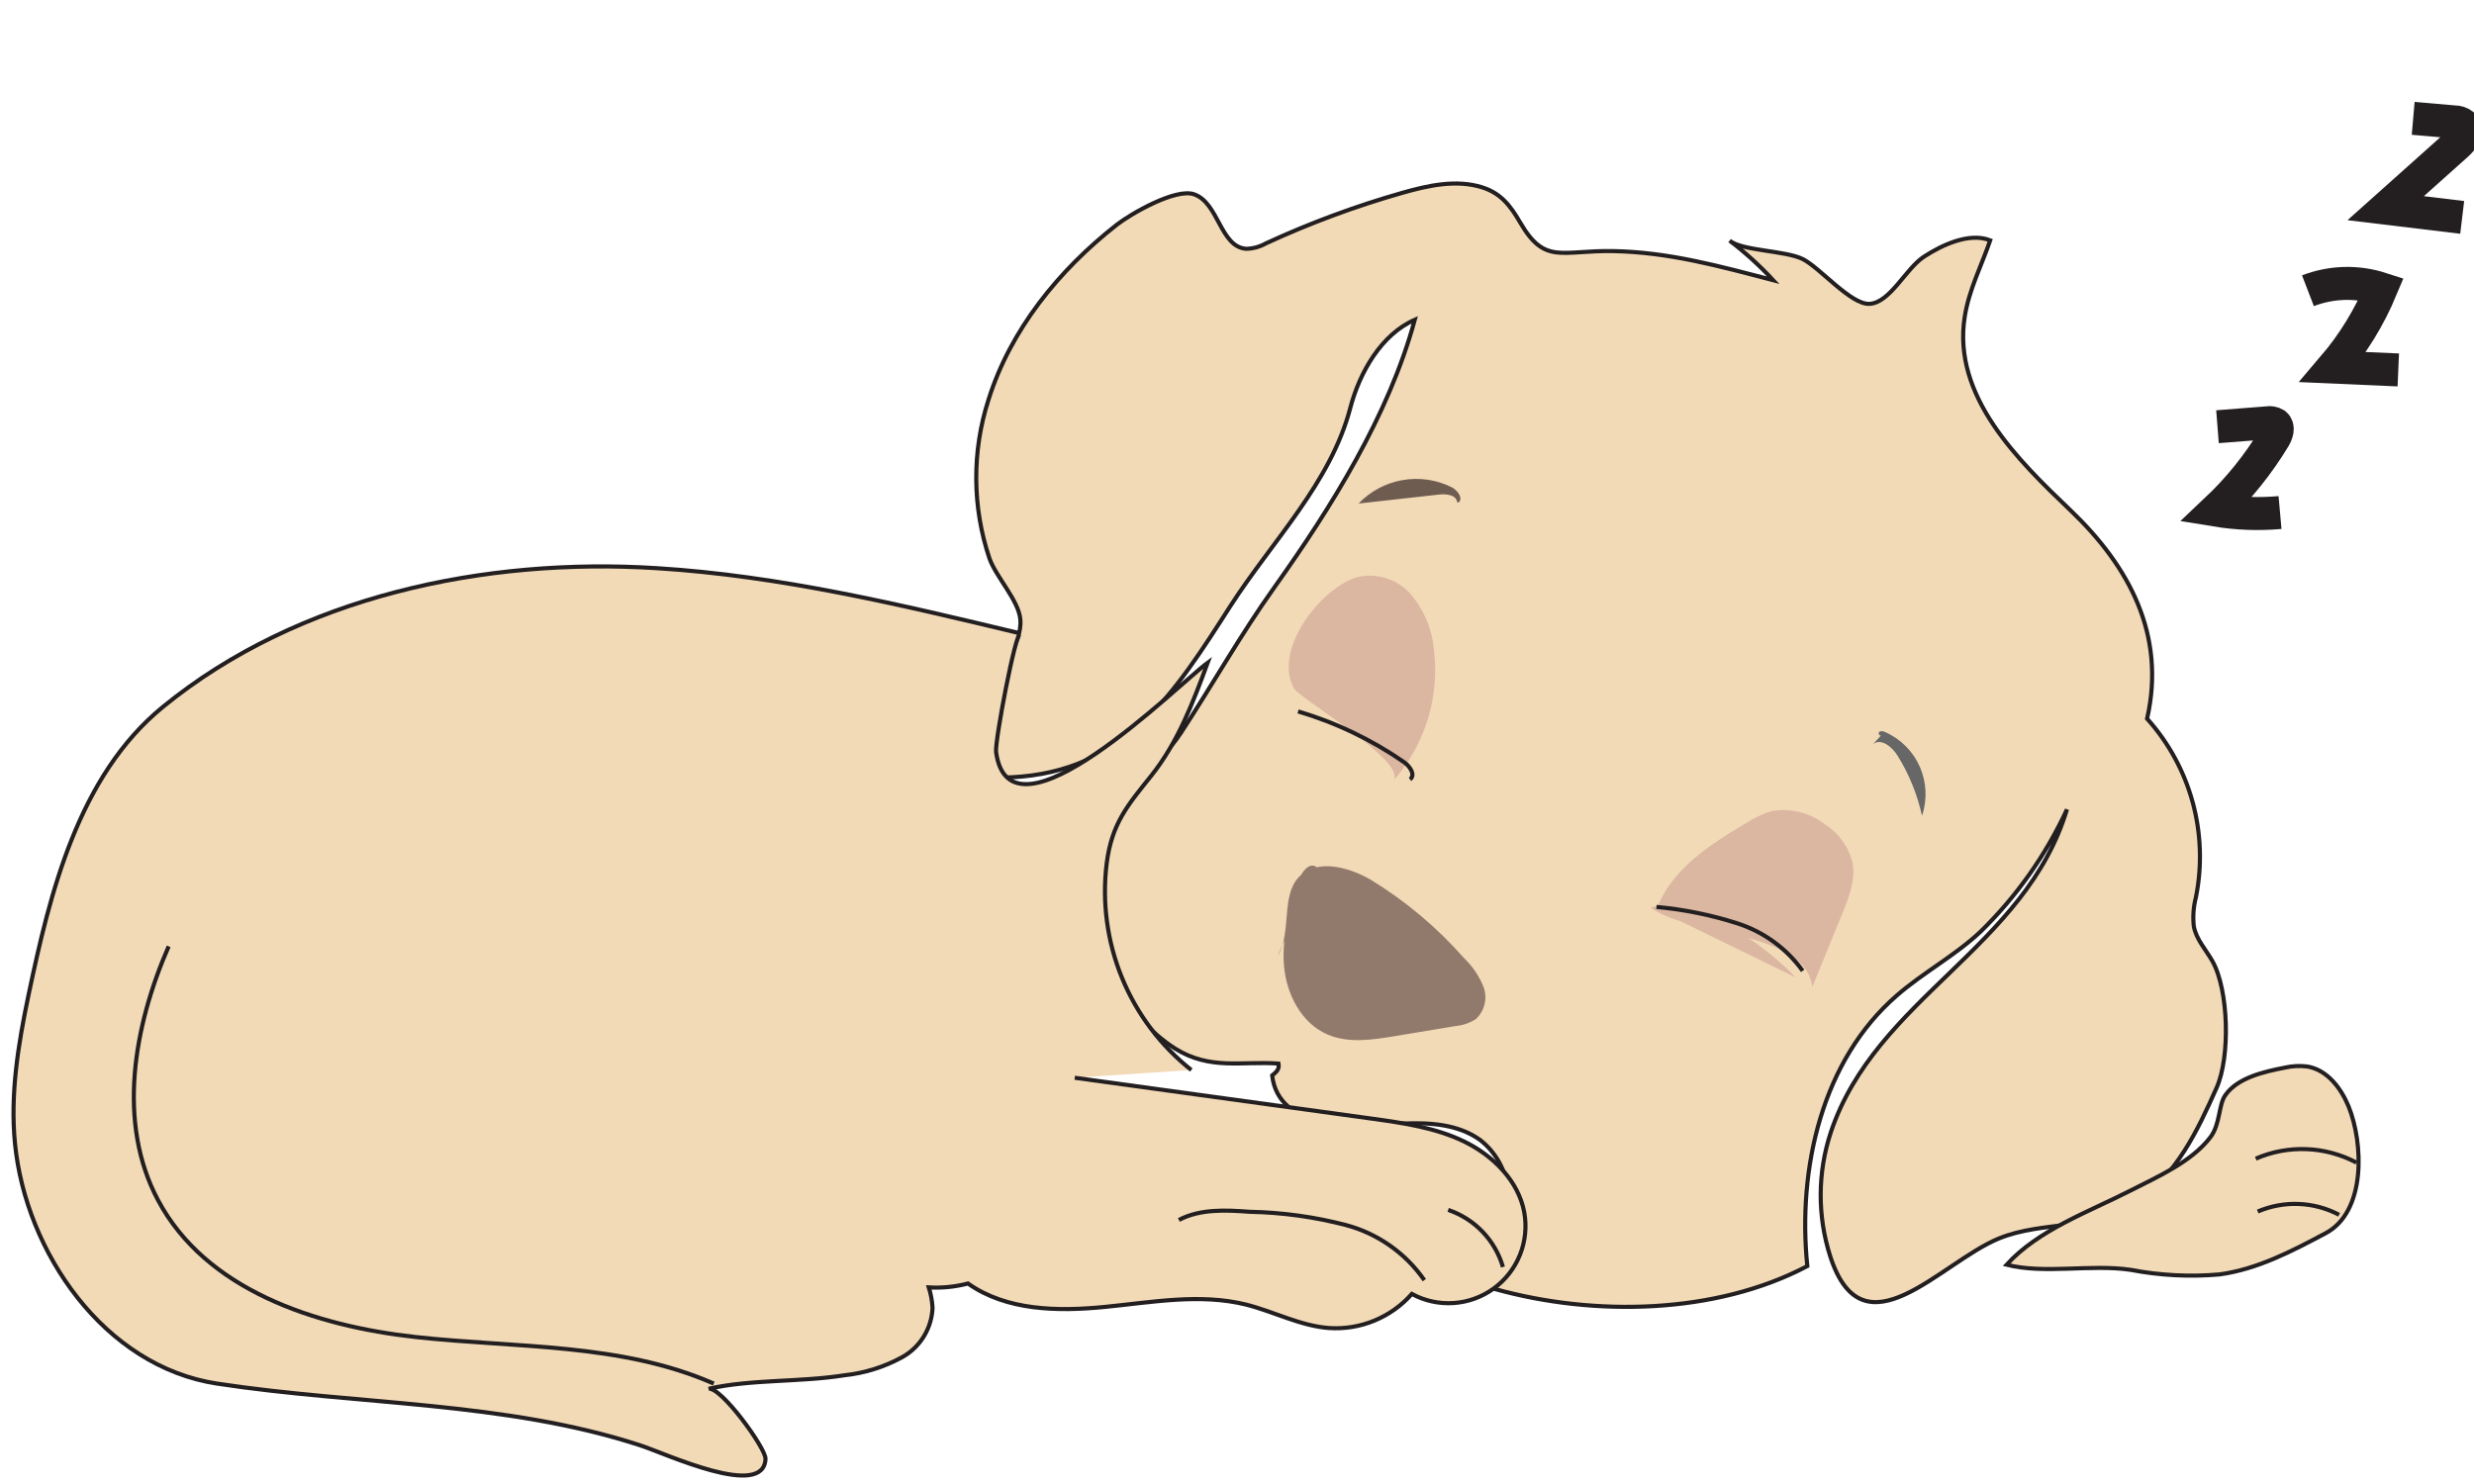 <svg width="150" height="90" viewBox="0 0 150 90" fill="none" xmlns="http://www.w3.org/2000/svg">
<g clip-path="url(#clip0_19_24)">
<path d="M109.578 76.786C108.971 70.849 110.476 64.299 115.007 60.371C116.611 58.976 118.526 57.962 120.076 56.507C122.262 54.375 124.04 51.86 125.322 49.086C122.786 57.497 113.729 60.534 111.009 68.653C110.194 71.104 110.182 73.753 110.975 76.212C112.974 82.337 117.653 76.558 121.196 75.109C123.896 74.006 126.956 74.674 129.508 72.917C131.976 71.23 133.219 68.613 134.399 65.957C135.223 64.101 135.134 60.054 134.142 58.293C133.747 57.596 133.155 56.967 133.012 56.176C132.947 55.586 132.99 54.989 133.14 54.415C133.523 52.503 133.455 50.528 132.941 48.648C132.427 46.767 131.481 45.034 130.179 43.585C131.339 38.504 129.083 34.339 125.54 30.955C122.366 27.922 118.354 24.029 119.123 19.205C119.38 17.568 120.14 16.108 120.668 14.575C119.4 14.08 117.761 14.847 116.656 15.564C115.55 16.281 114.603 18.359 113.349 18.428C112.224 18.488 110.358 16.247 109.312 15.717C108.265 15.188 105.625 15.223 104.87 14.594C105.818 15.315 106.702 16.118 107.51 16.994C104.292 16.153 101.203 15.292 97.817 15.228C94.643 15.173 93.671 16.069 92.176 13.506C91.603 12.517 91.021 11.725 89.871 11.364C88.301 10.869 86.599 11.245 85.019 11.695C82.191 12.502 79.428 13.525 76.757 14.758C76.391 14.966 75.979 15.08 75.558 15.089C73.978 14.975 73.894 12.304 72.399 11.784C71.284 11.393 68.559 12.967 67.71 13.63C64.206 16.375 61.264 19.992 59.932 24.246C58.922 27.376 58.943 30.747 59.991 33.864C60.396 35.002 61.753 36.402 61.862 37.554C62 39.073 60.524 40.646 59.843 41.918C58.53 44.392 58.121 47.295 61.299 47.142C68.253 46.811 71.234 41.997 74.6 36.753C77.147 32.795 80.676 29.293 81.87 24.736C82.433 22.584 83.746 20.284 85.779 19.393C84.2 25.191 80.745 30.737 77.26 35.63C75.227 38.48 73.51 41.532 71.594 44.456C70.148 46.667 66.916 48.933 65.973 51.283C65.78 51.832 65.701 52.414 65.741 52.995C65.825 56.268 67.063 59.405 69.235 61.85C69.82 62.528 70.5 63.116 71.254 63.597C73.376 64.918 75.286 64.344 77.517 64.502C77.581 64.843 77.404 64.997 77.132 65.224C77.315 66.852 78.558 67.698 80.153 68.089C81.747 68.48 83.4 68.222 85.029 68.143C86.658 68.064 88.405 68.173 89.737 69.133C90.647 69.841 91.246 70.875 91.409 72.018C91.572 73.161 91.286 74.322 90.611 75.257C90.034 76.019 89.16 77.023 89.777 77.731C90.015 77.962 90.315 78.117 90.641 78.176C96.682 79.858 104.031 79.71 109.578 76.786Z" fill="#F2DAB7" stroke="#231F20" stroke-width="0.25" stroke-miterlimit="10"/>
<path d="M65.163 65.363L83.134 67.836C85.064 68.104 87.028 68.381 88.775 69.231C90.522 70.082 92.062 71.606 92.417 73.526C92.573 74.393 92.482 75.287 92.154 76.105C91.825 76.922 91.273 77.63 90.561 78.147C89.849 78.664 89.005 78.969 88.128 79.026C87.251 79.084 86.375 78.892 85.602 78.473C84.978 79.179 84.202 79.733 83.331 80.091C82.461 80.45 81.521 80.604 80.582 80.541C78.84 80.412 77.251 79.551 75.558 79.121C72.769 78.428 69.847 78.978 66.995 79.26C64.142 79.541 61.032 79.497 58.688 77.84C57.914 78.043 57.113 78.123 56.314 78.077C56.439 78.477 56.515 78.891 56.541 79.309C56.517 79.926 56.334 80.527 56.011 81.053C55.687 81.579 55.234 82.013 54.695 82.312C53.614 82.903 52.426 83.275 51.201 83.405C48.511 83.836 45.54 83.638 42.959 84.227C43.699 84.068 46.438 87.833 46.413 88.476C46.315 90.95 40.392 88.169 38.818 87.655C30.58 84.974 21.716 85.216 13.153 83.91C6.317 82.866 1.555 75.94 0.908 69.345C0.612 66.347 1.106 63.33 1.722 60.381C3.025 54.177 4.738 47.063 9.881 42.868C18.118 36.145 29.425 33.804 39.8 34.457C47.267 34.917 54.606 36.669 61.871 38.415C61.561 38.336 60.322 44.931 60.391 45.594C61.215 51.778 71.442 41.492 73.223 40.191C72.34 42.591 71.407 45.035 69.803 47.043C68.376 48.829 67.409 49.927 67.098 52.366C66.808 54.721 67.129 57.11 68.028 59.304C68.927 61.498 70.374 63.423 72.231 64.893" fill="#F2DAB7"/>
<path d="M65.163 65.363L83.134 67.836C85.064 68.104 87.028 68.381 88.775 69.231C90.522 70.082 92.062 71.606 92.417 73.526C92.573 74.393 92.482 75.287 92.154 76.105C91.825 76.922 91.273 77.63 90.561 78.147C89.849 78.664 89.005 78.969 88.128 79.026C87.251 79.084 86.375 78.892 85.602 78.473C84.978 79.179 84.202 79.733 83.331 80.091C82.461 80.45 81.521 80.604 80.582 80.541C78.84 80.412 77.251 79.551 75.558 79.121C72.769 78.428 69.847 78.978 66.995 79.26C64.142 79.541 61.032 79.497 58.688 77.84C57.914 78.043 57.113 78.123 56.314 78.077C56.439 78.477 56.515 78.891 56.541 79.309C56.517 79.926 56.334 80.527 56.011 81.053C55.687 81.579 55.234 82.013 54.695 82.312C53.614 82.903 52.426 83.275 51.201 83.405C48.511 83.836 45.54 83.638 42.959 84.227C43.699 84.068 46.438 87.833 46.413 88.476C46.315 90.95 40.392 88.169 38.818 87.655C30.58 84.974 21.716 85.216 13.153 83.91C6.317 82.866 1.555 75.94 0.908 69.345C0.612 66.347 1.106 63.33 1.722 60.381C3.025 54.177 4.738 47.063 9.881 42.868C18.118 36.145 29.425 33.804 39.8 34.457C47.267 34.917 54.606 36.669 61.871 38.415C61.561 38.336 60.322 44.931 60.391 45.594C61.215 51.778 71.442 41.492 73.223 40.191C72.34 42.591 71.407 45.035 69.803 47.043C68.376 48.829 67.409 49.927 67.098 52.366C66.808 54.721 67.129 57.11 68.028 59.304C68.927 61.498 70.374 63.423 72.231 64.893" stroke="#231F20" stroke-width="0.25" stroke-miterlimit="10"/>
<path d="M141.003 74.792C138.954 75.881 136.852 76.984 134.557 77.291C132.754 77.446 130.939 77.351 129.162 77.009C126.749 76.657 123.96 77.286 121.66 76.702C123.59 74.575 126.67 73.486 129.182 72.2C130.811 71.369 132.874 70.463 134.014 68.974C134.621 68.188 134.507 66.995 134.922 66.421C135.648 65.373 137.222 65.002 138.53 64.749C138.976 64.647 139.437 64.624 139.892 64.68C141.082 64.878 141.925 65.966 142.389 67.085C143.302 69.321 143.465 73.486 141.003 74.792Z" fill="#F2DAB7" stroke="#231F20" stroke-width="0.25" stroke-miterlimit="10"/>
<path d="M82.265 35.007C82.849 34.864 83.46 34.883 84.034 35.062C84.608 35.24 85.122 35.572 85.523 36.021C86.308 36.938 86.797 38.074 86.924 39.276C87.121 40.724 87.002 42.198 86.576 43.596C86.15 44.995 85.427 46.283 84.457 47.375C85.468 46.247 78.825 42.403 78.45 41.745C77.167 39.419 80.054 35.679 82.265 35.007Z" fill="#DBB7A1"/>
<path d="M108.867 59.273C107.022 57.319 102.876 54.325 100.072 55.033C101.829 56.324 105.546 56.433 107.747 57.507C108.867 58.051 109.721 58.63 109.879 59.861L111.715 55.369C112.12 54.38 112.53 53.301 112.308 52.253C112.051 51.302 111.444 50.485 110.61 49.967C110.159 49.621 109.641 49.374 109.09 49.241C108.538 49.108 107.965 49.093 107.407 49.195C106.884 49.355 106.385 49.586 105.926 49.883C103.7 51.204 101.306 52.718 100.443 55.162" fill="#DBB7A1"/>
<path d="M79.807 52.569C79.348 52.282 78.884 52.925 78.721 53.44C78.228 55.102 77.705 56.819 77.848 58.555C77.991 60.292 78.904 62.068 80.503 62.746C81.757 63.28 83.188 63.067 84.53 62.845L88.252 62.226C88.694 62.188 89.12 62.04 89.491 61.796C89.75 61.552 89.932 61.237 90.013 60.89C90.094 60.543 90.07 60.18 89.945 59.847C89.679 59.184 89.273 58.586 88.755 58.095C87.116 56.233 85.206 54.631 83.089 53.341C81.722 52.559 79.807 52.06 78.731 53.212C77.655 54.365 78.331 56.557 77.463 57.986" fill="#917A6C"/>
<path d="M88.43 30.48C88.736 30.218 88.375 29.738 88.02 29.55C87.095 29.09 86.049 28.939 85.032 29.116C84.016 29.294 83.083 29.793 82.369 30.539L87.235 29.995C87.679 29.946 88.281 29.995 88.35 30.455" fill="#6F5C51"/>
<path d="M114.065 44.584C113.986 44.683 113.842 44.486 113.936 44.396C114.03 44.307 114.173 44.342 114.292 44.396C115.231 44.808 115.982 45.558 116.397 46.497C116.812 47.437 116.86 48.499 116.532 49.472C116.25 48.183 115.749 46.951 115.052 45.831C114.721 45.302 114.065 44.748 113.571 45.124" fill="#666766"/>
<path d="M71.476 73.986C72.769 73.308 74.309 73.382 75.77 73.491C77.741 73.529 79.701 73.8 81.609 74.297C83.536 74.813 85.218 75.996 86.357 77.637" stroke="#231F20" stroke-width="0.25" stroke-miterlimit="10"/>
<path d="M87.803 73.377C88.594 73.644 89.309 74.098 89.887 74.701C90.465 75.304 90.89 76.038 91.124 76.84" stroke="#231F20" stroke-width="0.25" stroke-miterlimit="10"/>
<path d="M136.886 73.476C137.672 73.14 138.523 72.983 139.376 73.017C140.23 73.051 141.066 73.276 141.822 73.674" stroke="#231F20" stroke-width="0.25" stroke-miterlimit="10"/>
<path d="M136.768 70.27C137.738 69.848 138.791 69.65 139.848 69.692C140.904 69.733 141.938 70.012 142.873 70.508" stroke="#231F20" stroke-width="0.25" stroke-miterlimit="10"/>
<path d="M43.275 83.91C37.653 81.436 31.281 81.758 25.186 81.085C19.09 80.412 12.467 78.226 9.58 72.784C7.082 68.094 8.099 62.271 10.226 57.393" stroke="#231F20" stroke-width="0.25" stroke-miterlimit="10"/>
<path d="M100.433 55.003C102.092 55.155 103.731 55.487 105.319 55.993C106.919 56.503 108.313 57.514 109.297 58.877" stroke="#231F20" stroke-width="0.25" stroke-miterlimit="10"/>
<path d="M85.488 47.266C85.843 47.009 85.488 46.464 85.118 46.217C83.156 44.858 80.99 43.821 78.702 43.145" stroke="#231F20" stroke-width="0.25" stroke-miterlimit="10"/>
<path d="M139.932 17.632C141.355 17.084 142.923 17.042 144.374 17.513C143.656 19.239 142.674 20.841 141.462 22.262L145.41 22.436" stroke="#231F20" stroke-width="2" stroke-miterlimit="10"/>
<path d="M134.448 25.879L137.474 25.642C137.634 25.609 137.802 25.637 137.943 25.721C138.18 25.914 138.046 26.294 137.888 26.557C136.914 28.171 135.725 29.646 134.354 30.94C135.638 31.151 136.943 31.199 138.239 31.083" stroke="#231F20" stroke-width="2" stroke-miterlimit="10"/>
<path d="M146.313 7.178L148.781 7.391C148.99 7.384 149.195 7.452 149.358 7.584C149.679 7.916 149.319 8.45 148.973 8.757L144.645 12.625L149.284 13.184" stroke="#231F20" stroke-width="2" stroke-miterlimit="10"/>
</g>
<defs>
<clipPath id="clip0_19_24">
<rect width="150" height="90" fill="white"/>
</clipPath>
</defs>
</svg>
